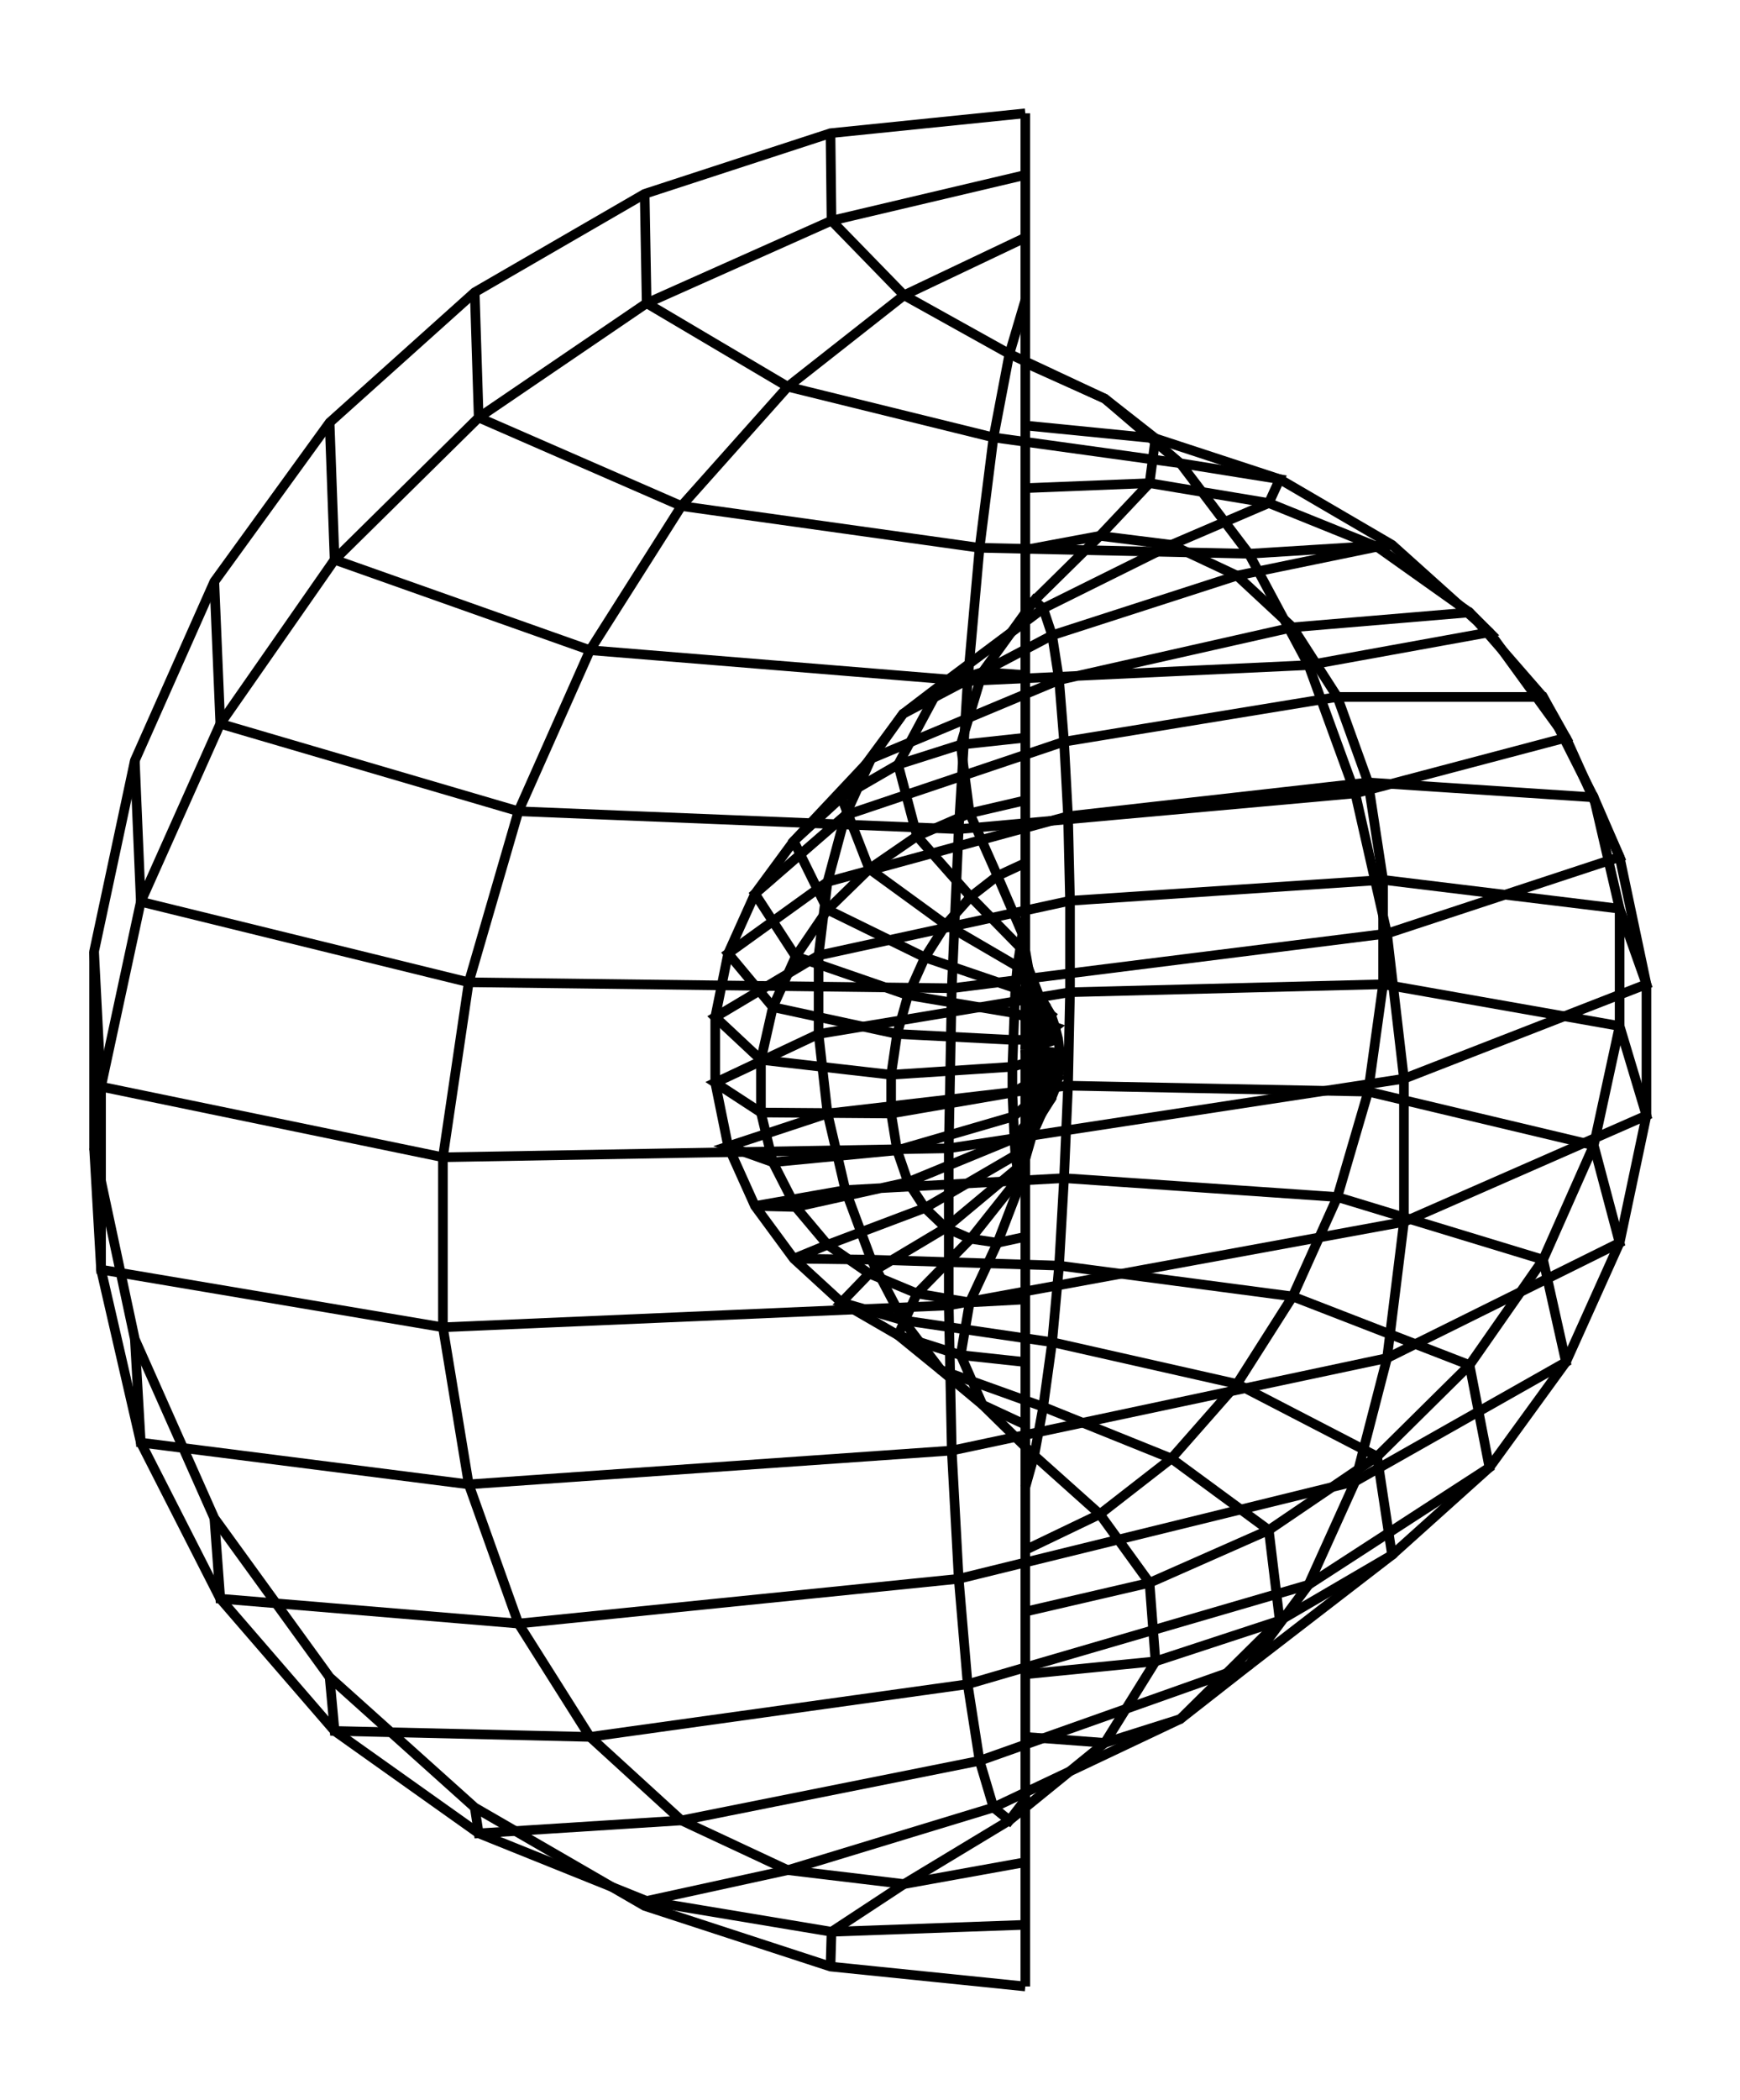 <svg xmlns="http://www.w3.org/2000/svg" width="82.9" height="100.0" viewBox="-54.73 -55.00 92.88 110.00">
<g fill="none" stroke="black" stroke-width="0.094%" transform="translate(0, 0) scale(5.305, -5.305)">
<polyline points="0.00,0.00 0.00,0.63 0.00,1.26 0.00,1.88 0.00,2.51 0.00,3.14 0.00,3.77 0.00,4.40 0.00,5.03 0.00,5.65 0.00,6.28 0.00,6.91 0.00,7.54 0.00,8.17 0.00,8.80 0.00,9.42" />
<polyline points="0.00,0.00 0.07,0.60 -0.03,1.17 -0.28,1.75 -0.56,2.38 -0.65,3.07 -0.43,3.80 0.09,4.52 0.75,5.17 1.25,5.70 1.31,6.15 0.80,6.55 -0.16,7.00 -1.22,7.59 -1.95,8.34 -1.96,9.22" />
<polyline points="0.00,0.00 0.14,0.54 -0.05,1.03 -0.55,1.54 -1.09,2.15 -1.28,2.87 -0.85,3.67 0.18,4.44 1.47,5.08 2.45,5.50 2.56,5.74 1.56,5.90 -0.32,6.16 -2.39,6.67 -3.81,7.51 -3.83,8.61" />
<polyline points="0.00,0.00 0.20,0.45 -0.08,0.84 -0.80,1.26 -1.57,1.82 -1.85,2.54 -1.23,3.38 0.27,4.17 2.13,4.77 3.54,5.06 3.69,5.08 2.25,4.99 -0.46,5.05 -3.46,5.47 -5.50,6.36 -5.54,7.62" />
<polyline points="0.00,0.00 0.26,0.35 -0.10,0.62 -1.01,0.93 -1.99,1.41 -2.33,2.10 -1.55,2.93 0.34,3.72 2.69,4.25 4.47,4.40 4.67,4.20 2.85,3.87 -0.58,3.71 -4.38,4.02 -6.95,4.93 -7.00,6.31" />
<polyline points="0.00,0.00 0.30,0.23 -0.11,0.37 -1.18,0.55 -2.31,0.94 -2.72,1.57 -1.81,2.36 0.39,3.10 3.14,3.55 5.21,3.55 5.44,3.14 3.32,2.58 -0.67,2.22 -5.10,2.40 -8.10,3.28 -8.16,4.71" />
<polyline points="0.00,0.00 0.33,0.11 -0.12,0.10 -1.29,0.16 -2.54,0.43 -2.99,0.97 -1.99,1.69 0.43,2.35 3.45,2.69 5.72,2.54 5.98,1.94 3.64,1.17 -0.74,0.62 -5.60,0.68 -8.90,1.49 -8.96,2.91" />
<polyline points="0.00,0.00 0.35,-0.03 -0.13,-0.17 -1.35,-0.25 -2.66,-0.10 -3.12,0.33 -2.08,0.95 0.45,1.50 3.60,1.71 5.98,1.42 6.25,0.66 3.81,-0.29 -0.77,-0.99 -5.86,-1.08 -9.30,-0.37 -9.37,0.99" />
<polyline points="0.00,0.00 0.35,-0.16 -0.13,-0.43 -1.35,-0.64 -2.66,-0.63 -3.12,-0.33 -2.08,0.16 0.45,0.58 3.60,0.66 5.98,0.24 6.25,-0.66 3.81,-1.73 -0.77,-2.57 -5.86,-2.79 -9.30,-2.21 -9.37,-0.99" />
<polyline points="0.00,0.00 0.33,-0.28 -0.12,-0.67 -1.29,-1.01 -2.54,-1.13 -2.99,-0.97 -1.99,-0.64 0.43,-0.36 3.45,-0.42 5.72,-0.96 5.98,-1.94 3.64,-3.10 -0.74,-4.03 -5.60,-4.37 -8.90,-3.95 -8.96,-2.91" />
<polyline points="0.00,0.00 0.30,-0.39 -0.11,-0.89 -1.18,-1.33 -2.31,-1.58 -2.72,-1.57 -1.81,-1.41 0.39,-1.29 3.14,-1.48 5.21,-2.11 5.44,-3.14 3.32,-4.34 -0.67,-5.32 -5.10,-5.77 -8.10,-5.52 -8.16,-4.71" />
<polyline points="0.00,0.00 0.26,-0.49 -0.10,-1.06 -1.01,-1.59 -1.99,-1.96 -2.33,-2.10 -1.55,-2.11 0.34,-2.17 2.69,-2.48 4.47,-3.17 4.67,-4.20 2.85,-5.38 -0.58,-6.38 -4.38,-6.91 -6.95,-6.85 -7.00,-6.31" />
<polyline points="0.00,0.00 0.20,-0.56 -0.08,-1.19 -0.80,-1.79 -1.57,-2.25 -1.85,-2.54 -1.23,-2.72 0.27,-2.94 2.13,-3.36 3.54,-4.09 3.69,-5.08 2.25,-6.19 -0.46,-7.15 -3.46,-7.75 -5.50,-7.88 -5.54,-7.62" />
<polyline points="0.00,0.00 0.14,-0.61 -0.05,-1.27 -0.55,-1.90 -1.09,-2.45 -1.28,-2.87 -0.85,-3.22 0.18,-3.59 1.47,-4.11 2.45,-4.83 2.56,-5.74 1.56,-6.73 -0.32,-7.62 -2.39,-8.25 -3.81,-8.56 -3.83,-8.61" />
<polyline points="0.00,0.00 0.07,-0.63 -0.03,-1.29 -0.28,-1.94 -0.56,-2.54 -0.65,-3.07 -0.43,-3.57 0.09,-4.08 0.75,-4.67 1.25,-5.36 1.31,-6.15 0.80,-6.97 -0.16,-7.75 -1.22,-8.39 -1.95,-8.87 -1.96,-9.22" />
<polyline points="0.00,0.00 0.00,-0.63 -0.00,-1.26 -0.00,-1.88 -0.00,-2.51 -0.00,-3.14 -0.00,-3.77 -0.00,-4.40 0.00,-5.03 0.00,-5.65 0.00,-6.28 0.00,-6.91 -0.00,-7.54 -0.00,-8.17 -0.00,-8.80 -0.00,-9.42" />
<polyline points="0.00,0.00 0.00,0.00 0.00,0.00 0.00,0.00 0.00,0.00 0.00,0.00 0.00,0.00 0.00,0.00 0.00,0.00 0.00,0.00 0.00,0.00 0.00,0.00 0.00,0.00 0.00,0.00 0.00,0.00 0.00,0.00" />
<polyline points="0.00,0.63 0.07,0.60 0.14,0.54 0.20,0.45 0.26,0.35 0.30,0.23 0.33,0.11 0.35,-0.03 0.35,-0.16 0.33,-0.28 0.30,-0.39 0.26,-0.49 0.20,-0.56 0.14,-0.61 0.07,-0.63 0.00,-0.63" />
<polyline points="0.00,1.26 -0.03,1.17 -0.05,1.03 -0.08,0.84 -0.10,0.62 -0.11,0.37 -0.12,0.10 -0.13,-0.17 -0.13,-0.43 -0.12,-0.67 -0.11,-0.89 -0.10,-1.06 -0.08,-1.19 -0.05,-1.27 -0.03,-1.29 -0.00,-1.26" />
<polyline points="0.00,1.88 -0.28,1.75 -0.55,1.54 -0.80,1.26 -1.01,0.93 -1.18,0.55 -1.29,0.16 -1.35,-0.25 -1.35,-0.64 -1.29,-1.01 -1.18,-1.33 -1.01,-1.59 -0.80,-1.79 -0.55,-1.90 -0.28,-1.94 -0.00,-1.88" />
<polyline points="0.00,2.51 -0.56,2.38 -1.09,2.15 -1.57,1.82 -1.99,1.41 -2.31,0.94 -2.54,0.43 -2.66,-0.10 -2.66,-0.63 -2.54,-1.13 -2.31,-1.58 -1.99,-1.96 -1.57,-2.25 -1.09,-2.45 -0.56,-2.54 -0.00,-2.51" />
<polyline points="0.00,3.14 -0.65,3.07 -1.28,2.87 -1.85,2.54 -2.33,2.10 -2.72,1.57 -2.99,0.97 -3.12,0.33 -3.12,-0.33 -2.99,-0.97 -2.72,-1.57 -2.33,-2.10 -1.85,-2.54 -1.28,-2.87 -0.65,-3.07 -0.00,-3.14" />
<polyline points="0.00,3.77 -0.43,3.80 -0.85,3.67 -1.23,3.38 -1.55,2.93 -1.81,2.36 -1.99,1.69 -2.08,0.95 -2.08,0.16 -1.99,-0.64 -1.81,-1.41 -1.55,-2.11 -1.23,-2.72 -0.85,-3.22 -0.43,-3.57 -0.00,-3.77" />
<polyline points="0.00,4.40 0.09,4.52 0.18,4.44 0.27,4.17 0.34,3.72 0.39,3.10 0.43,2.35 0.45,1.50 0.45,0.58 0.43,-0.36 0.39,-1.29 0.34,-2.17 0.27,-2.94 0.18,-3.59 0.09,-4.08 -0.00,-4.40" />
<polyline points="0.00,5.03 0.75,5.17 1.47,5.08 2.13,4.77 2.69,4.25 3.14,3.55 3.45,2.69 3.60,1.71 3.60,0.66 3.45,-0.42 3.14,-1.48 2.69,-2.48 2.13,-3.36 1.47,-4.11 0.75,-4.67 0.00,-5.03" />
<polyline points="0.00,5.65 1.25,5.70 2.45,5.50 3.54,5.06 4.47,4.40 5.21,3.55 5.72,2.54 5.98,1.42 5.98,0.24 5.72,-0.96 5.21,-2.11 4.47,-3.17 3.54,-4.09 2.45,-4.83 1.25,-5.36 0.00,-5.65" />
<polyline points="0.00,6.28 1.31,6.15 2.56,5.74 3.69,5.08 4.67,4.20 5.44,3.14 5.98,1.94 6.25,0.66 6.25,-0.66 5.98,-1.94 5.44,-3.14 4.67,-4.20 3.69,-5.08 2.56,-5.74 1.31,-6.15 0.00,-6.28" />
<polyline points="0.00,6.91 0.80,6.55 1.56,5.90 2.25,4.99 2.85,3.87 3.32,2.58 3.64,1.17 3.81,-0.29 3.81,-1.73 3.64,-3.10 3.32,-4.34 2.85,-5.38 2.25,-6.19 1.56,-6.73 0.80,-6.97 0.00,-6.91" />
<polyline points="0.00,7.54 -0.16,7.00 -0.32,6.16 -0.46,5.05 -0.58,3.71 -0.67,2.22 -0.74,0.62 -0.77,-0.99 -0.77,-2.57 -0.74,-4.03 -0.67,-5.32 -0.58,-6.38 -0.46,-7.15 -0.32,-7.62 -0.16,-7.75 -0.00,-7.54" />
<polyline points="0.00,8.17 -1.22,7.59 -2.39,6.67 -3.46,5.47 -4.38,4.02 -5.10,2.40 -5.60,0.68 -5.86,-1.08 -5.86,-2.79 -5.60,-4.37 -5.10,-5.77 -4.38,-6.91 -3.46,-7.75 -2.39,-8.25 -1.22,-8.39 -0.00,-8.17" />
<polyline points="0.00,8.80 -1.95,8.34 -3.81,7.51 -5.50,6.36 -6.95,4.93 -8.10,3.28 -8.90,1.49 -9.30,-0.37 -9.30,-2.21 -8.90,-3.95 -8.10,-5.52 -6.95,-6.85 -5.50,-7.88 -3.81,-8.56 -1.95,-8.87 -0.00,-8.80" />
<polyline points="0.00,9.42 -1.96,9.22 -3.83,8.61 -5.54,7.62 -7.00,6.31 -8.16,4.71 -8.96,2.91 -9.37,0.99 -9.37,-0.99 -8.96,-2.91 -8.16,-4.71 -7.00,-6.31 -5.54,-7.62 -3.83,-8.61 -1.96,-9.22 -0.00,-9.42" />
</g>
</svg>